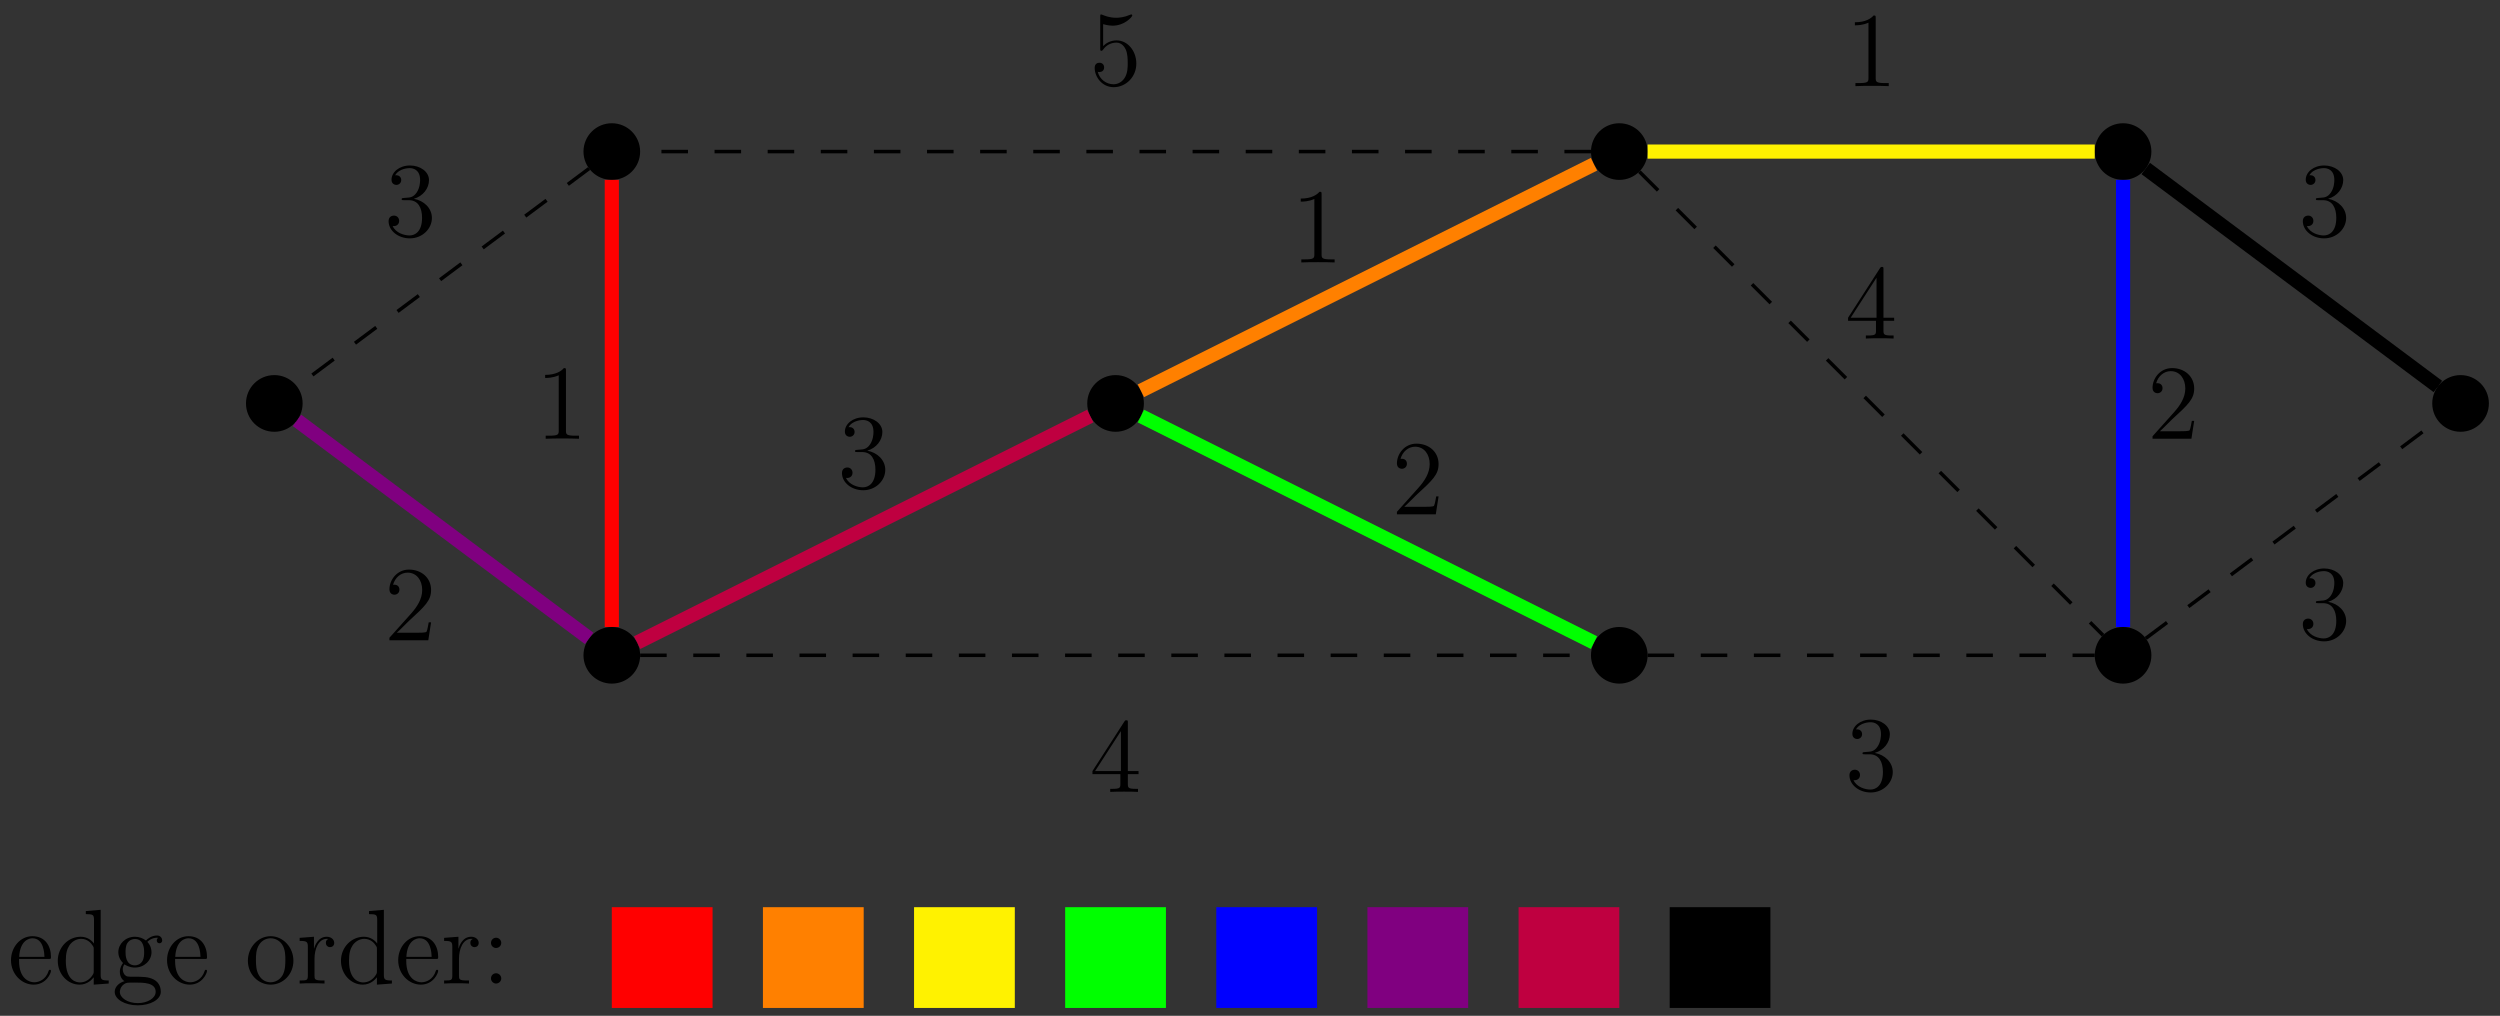 <?xml version="1.0" encoding="UTF-8"?>
<svg xmlns="http://www.w3.org/2000/svg" xmlns:xlink="http://www.w3.org/1999/xlink" width="281.36" height="114.32" viewBox="0 0 281.36 114.32">
<rect x="0" y="0" width="281.36" height="114.32" fill="#333333" stroke="none"/>
<defs>
<g>
<g id="glyph-0-0">
<path d="M 4.859 -1.422 C 4.859 -1.5 4.812 -1.547 4.734 -1.547 C 4.641 -1.547 4.609 -1.484 4.594 -1.422 C 4.281 -0.422 3.484 -0.141 2.969 -0.141 C 2.469 -0.141 1.266 -0.484 1.266 -2.547 L 1.266 -2.766 L 4.578 -2.766 C 4.844 -2.766 4.859 -2.766 4.859 -3 C 4.859 -4.203 4.219 -5.328 2.766 -5.328 C 1.406 -5.328 0.359 -4.094 0.359 -2.625 C 0.359 -1.047 1.578 0.125 2.906 0.125 C 4.328 0.125 4.859 -1.172 4.859 -1.422 Z M 4.125 -3 L 1.281 -3 C 1.375 -4.875 2.422 -5.094 2.766 -5.094 C 4.047 -5.094 4.109 -3.406 4.125 -3 Z M 4.125 -3 "/>
</g>
<g id="glyph-0-1">
<path d="M 6.156 0 L 6.156 -0.344 C 5.344 -0.344 5.25 -0.438 5.25 -1.016 L 5.25 -8.297 L 3.578 -8.156 L 3.578 -7.812 C 4.406 -7.812 4.5 -7.734 4.5 -7.141 L 4.5 -4.5 C 4.25 -4.859 3.734 -5.266 3 -5.266 C 1.609 -5.266 0.422 -4.094 0.422 -2.562 C 0.422 -1.047 1.547 0.125 2.875 0.125 C 3.781 0.125 4.297 -0.484 4.469 -0.703 L 4.469 0.125 Z M 4.469 -1.406 C 4.469 -1.188 4.469 -1.141 4.297 -0.891 C 4.016 -0.469 3.531 -0.125 2.922 -0.125 C 2.625 -0.125 1.328 -0.234 1.328 -2.562 C 1.328 -3.422 1.469 -3.891 1.734 -4.297 C 1.969 -4.656 2.453 -5.031 3.047 -5.031 C 3.797 -5.031 4.203 -4.5 4.328 -4.297 C 4.469 -4.094 4.469 -4.078 4.469 -3.859 Z M 4.469 -1.406 "/>
</g>
<g id="glyph-0-2">
<path d="M 5.672 -4.859 C 5.672 -5.062 5.516 -5.406 5.094 -5.406 C 4.469 -5.406 4 -5.016 3.844 -4.844 C 3.484 -5.109 3.062 -5.266 2.609 -5.266 C 1.531 -5.266 0.734 -4.453 0.734 -3.531 C 0.734 -2.859 1.141 -2.422 1.266 -2.312 C 1.125 -2.125 0.906 -1.781 0.906 -1.312 C 0.906 -0.625 1.328 -0.328 1.422 -0.266 C 0.875 -0.109 0.328 0.328 0.328 0.938 C 0.328 1.766 1.453 2.453 2.922 2.453 C 4.344 2.453 5.516 1.812 5.516 0.922 C 5.516 0.625 5.438 -0.078 4.719 -0.453 C 4.109 -0.766 3.516 -0.766 2.484 -0.766 C 1.75 -0.766 1.672 -0.766 1.453 -0.984 C 1.344 -1.109 1.234 -1.344 1.234 -1.594 C 1.234 -1.797 1.297 -2 1.422 -2.156 C 1.984 -1.797 2.469 -1.797 2.594 -1.797 C 3.672 -1.797 4.469 -2.609 4.469 -3.531 C 4.469 -3.844 4.375 -4.297 4 -4.688 C 4.453 -5.156 5.016 -5.156 5.078 -5.156 C 5.125 -5.156 5.188 -5.156 5.234 -5.141 C 5.109 -5.094 5.062 -4.969 5.062 -4.844 C 5.062 -4.672 5.172 -4.531 5.359 -4.531 C 5.469 -4.531 5.672 -4.594 5.672 -4.859 Z M 3.641 -3.531 C 3.641 -3.328 3.641 -2.828 3.438 -2.516 C 3.219 -2.156 2.859 -2.047 2.609 -2.047 C 1.547 -2.047 1.547 -3.25 1.547 -3.531 C 1.547 -3.734 1.547 -4.234 1.75 -4.547 C 1.984 -4.906 2.344 -5.016 2.594 -5.016 C 3.641 -5.016 3.641 -3.812 3.641 -3.531 Z M 4.938 0.938 C 4.938 1.641 4.031 2.203 2.922 2.203 C 1.781 2.203 0.906 1.609 0.906 0.938 C 0.906 0.844 0.938 0.375 1.391 0.062 C 1.656 -0.109 1.75 -0.109 2.594 -0.109 C 3.578 -0.109 4.938 -0.109 4.938 0.938 Z M 4.938 0.938 "/>
</g>
<g id="glyph-0-3">
<path d="M 5.484 -2.562 C 5.484 -4.094 4.312 -5.328 2.922 -5.328 C 1.5 -5.328 0.359 -4.062 0.359 -2.562 C 0.359 -1.031 1.547 0.125 2.922 0.125 C 4.328 0.125 5.484 -1.047 5.484 -2.562 Z M 4.578 -2.672 C 4.578 -2.25 4.578 -1.5 4.266 -0.938 C 3.938 -0.375 3.375 -0.141 2.922 -0.141 C 2.484 -0.141 1.953 -0.328 1.609 -0.922 C 1.281 -1.453 1.266 -2.156 1.266 -2.672 C 1.266 -3.125 1.266 -3.844 1.641 -4.391 C 1.969 -4.906 2.5 -5.094 2.922 -5.094 C 3.375 -5.094 3.891 -4.875 4.203 -4.406 C 4.578 -3.859 4.578 -3.109 4.578 -2.672 Z M 4.578 -2.672 "/>
</g>
<g id="glyph-0-4">
<path d="M 4.219 -4.578 C 4.219 -4.938 3.891 -5.266 3.375 -5.266 C 2.359 -5.266 2.016 -4.172 1.953 -3.938 L 1.938 -3.938 L 1.938 -5.266 L 0.328 -5.141 L 0.328 -4.797 C 1.141 -4.797 1.25 -4.703 1.25 -4.125 L 1.25 -0.891 C 1.25 -0.344 1.109 -0.344 0.328 -0.344 L 0.328 0 C 0.672 -0.031 1.328 -0.031 1.688 -0.031 C 2.016 -0.031 2.859 -0.031 3.125 0 L 3.125 -0.344 L 2.891 -0.344 C 2.016 -0.344 2 -0.484 2 -0.906 L 2 -2.781 C 2 -3.938 2.469 -5.031 3.391 -5.031 C 3.484 -5.031 3.516 -5.031 3.562 -5.016 C 3.469 -4.969 3.281 -4.906 3.281 -4.578 C 3.281 -4.234 3.547 -4.094 3.734 -4.094 C 3.984 -4.094 4.219 -4.25 4.219 -4.578 Z M 4.219 -4.578 "/>
</g>
<g id="glyph-0-5">
<path d="M 2.203 -4.578 C 2.203 -4.906 1.922 -5.156 1.625 -5.156 C 1.281 -5.156 1.047 -4.875 1.047 -4.578 C 1.047 -4.219 1.344 -4 1.609 -4 C 1.938 -4 2.203 -4.25 2.203 -4.578 Z M 2.203 -0.578 C 2.203 -0.906 1.922 -1.156 1.625 -1.156 C 1.281 -1.156 1.047 -0.891 1.047 -0.578 C 1.047 -0.234 1.344 0 1.609 0 C 1.938 0 2.203 -0.25 2.203 -0.578 Z M 2.203 -0.578 "/>
</g>
<g id="glyph-0-6">
<path d="M 5.516 -2 L 5.516 -2.344 L 4.312 -2.344 L 4.312 -7.781 C 4.312 -8.016 4.312 -8.062 4.141 -8.062 C 4.047 -8.062 4.016 -8.062 3.922 -7.922 L 0.328 -2.344 L 0.328 -2 L 3.469 -2 L 3.469 -0.906 C 3.469 -0.469 3.438 -0.344 2.562 -0.344 L 2.328 -0.344 L 2.328 0 C 2.609 -0.031 3.547 -0.031 3.891 -0.031 C 4.219 -0.031 5.172 -0.031 5.453 0 L 5.453 -0.344 L 5.219 -0.344 C 4.344 -0.344 4.312 -0.469 4.312 -0.906 L 4.312 -2 Z M 3.531 -2.344 L 0.625 -2.344 L 3.531 -6.844 Z M 3.531 -2.344 "/>
</g>
<g id="glyph-0-7">
<path d="M 5.359 -2.047 C 5.359 -3.141 4.469 -4 3.328 -4.203 C 4.359 -4.5 5.031 -5.375 5.031 -6.312 C 5.031 -7.25 4.047 -7.953 2.891 -7.953 C 1.703 -7.953 0.812 -7.219 0.812 -6.344 C 0.812 -5.875 1.188 -5.766 1.359 -5.766 C 1.609 -5.766 1.906 -5.953 1.906 -6.312 C 1.906 -6.688 1.609 -6.859 1.344 -6.859 C 1.281 -6.859 1.25 -6.859 1.219 -6.844 C 1.672 -7.656 2.797 -7.656 2.859 -7.656 C 3.25 -7.656 4.031 -7.484 4.031 -6.312 C 4.031 -6.078 4 -5.422 3.641 -4.906 C 3.281 -4.375 2.875 -4.344 2.562 -4.328 L 2.203 -4.297 C 2 -4.281 1.953 -4.266 1.953 -4.156 C 1.953 -4.047 2.016 -4.047 2.219 -4.047 L 2.766 -4.047 C 3.797 -4.047 4.25 -3.203 4.25 -2.062 C 4.25 -0.484 3.438 -0.078 2.844 -0.078 C 2.266 -0.078 1.297 -0.344 0.938 -1.141 C 1.328 -1.078 1.672 -1.297 1.672 -1.719 C 1.672 -2.062 1.422 -2.312 1.094 -2.312 C 0.797 -2.312 0.484 -2.141 0.484 -1.688 C 0.484 -0.625 1.547 0.25 2.875 0.25 C 4.297 0.25 5.359 -0.844 5.359 -2.047 Z M 5.359 -2.047 "/>
</g>
<g id="glyph-0-8">
<path d="M 4.906 0 L 4.906 -0.344 L 4.531 -0.344 C 3.484 -0.344 3.438 -0.484 3.438 -0.922 L 3.438 -7.656 C 3.438 -7.938 3.438 -7.953 3.203 -7.953 C 2.922 -7.625 2.312 -7.188 1.094 -7.188 L 1.094 -6.844 C 1.359 -6.844 1.953 -6.844 2.625 -7.141 L 2.625 -0.922 C 2.625 -0.484 2.578 -0.344 1.531 -0.344 L 1.156 -0.344 L 1.156 0 C 1.484 -0.031 2.641 -0.031 3.031 -0.031 C 3.438 -0.031 4.578 -0.031 4.906 0 Z M 4.906 0 "/>
</g>
<g id="glyph-0-9">
<path d="M 5.266 -2.406 C 5.266 -3.828 4.297 -5.016 3.047 -5.016 C 2.359 -5.016 1.844 -4.703 1.531 -4.375 L 1.531 -6.844 C 2.047 -6.688 2.469 -6.672 2.594 -6.672 C 3.938 -6.672 4.812 -7.656 4.812 -7.828 C 4.812 -7.875 4.781 -7.938 4.703 -7.938 C 4.703 -7.938 4.656 -7.938 4.547 -7.891 C 3.891 -7.609 3.312 -7.562 3 -7.562 C 2.219 -7.562 1.656 -7.812 1.422 -7.906 C 1.344 -7.938 1.297 -7.938 1.297 -7.938 C 1.203 -7.938 1.203 -7.859 1.203 -7.672 L 1.203 -4.125 C 1.203 -3.906 1.203 -3.844 1.344 -3.844 C 1.406 -3.844 1.422 -3.844 1.547 -4 C 1.875 -4.484 2.438 -4.766 3.031 -4.766 C 3.672 -4.766 3.984 -4.188 4.078 -3.984 C 4.281 -3.516 4.297 -2.922 4.297 -2.469 C 4.297 -2.016 4.297 -1.344 3.953 -0.797 C 3.688 -0.375 3.234 -0.078 2.703 -0.078 C 1.906 -0.078 1.141 -0.609 0.922 -1.484 C 0.984 -1.453 1.047 -1.453 1.109 -1.453 C 1.312 -1.453 1.641 -1.562 1.641 -1.969 C 1.641 -2.312 1.406 -2.5 1.109 -2.5 C 0.891 -2.5 0.578 -2.391 0.578 -1.922 C 0.578 -0.906 1.406 0.25 2.719 0.25 C 4.078 0.25 5.266 -0.891 5.266 -2.406 Z M 5.266 -2.406 "/>
</g>
<g id="glyph-0-10">
<path d="M 5.266 -2.016 L 5 -2.016 C 4.953 -1.812 4.859 -1.141 4.75 -0.953 C 4.656 -0.844 3.984 -0.844 3.625 -0.844 L 1.406 -0.844 C 1.734 -1.125 2.469 -1.891 2.766 -2.172 C 4.594 -3.844 5.266 -4.469 5.266 -5.656 C 5.266 -7.031 4.172 -7.953 2.781 -7.953 C 1.406 -7.953 0.578 -6.766 0.578 -5.734 C 0.578 -5.125 1.109 -5.125 1.141 -5.125 C 1.406 -5.125 1.703 -5.312 1.703 -5.688 C 1.703 -6.031 1.484 -6.25 1.141 -6.25 C 1.047 -6.25 1.016 -6.25 0.984 -6.234 C 1.203 -7.047 1.859 -7.609 2.625 -7.609 C 3.641 -7.609 4.266 -6.75 4.266 -5.656 C 4.266 -4.641 3.688 -3.75 3 -2.984 L 0.578 -0.281 L 0.578 0 L 4.953 0 Z M 5.266 -2.016 "/>
</g>
</g>
<clipPath id="clip-0">
<path clip-rule="nonzero" d="M 268 36 L 281.359 36 L 281.359 55 L 268 55 Z M 268 36 "/>
</clipPath>
<clipPath id="clip-1">
<path clip-rule="nonzero" d="M 218 0 L 281.359 0 L 281.359 67 L 218 67 Z M 218 0 "/>
</clipPath>
</defs>
<path fill-rule="nonzero" fill="rgb(0%, 0%, 0%)" fill-opacity="1" stroke-width="0.399" stroke-linecap="butt" stroke-linejoin="miter" stroke="rgb(0%, 0%, 0%)" stroke-opacity="1" stroke-miterlimit="10" d="M 2.988 0.001 C 2.988 1.649 1.652 2.989 -0.001 2.989 C -1.649 2.989 -2.989 1.649 -2.989 0.001 C -2.989 -1.651 -1.649 -2.987 -0.001 -2.987 C 1.652 -2.987 2.988 -1.651 2.988 0.001 Z M 2.988 0.001 " transform="matrix(1, 0, 0, -1, 68.856, 73.751)"/>
<path fill-rule="nonzero" fill="rgb(0%, 0%, 0%)" fill-opacity="1" stroke-width="0.399" stroke-linecap="butt" stroke-linejoin="miter" stroke="rgb(0%, 0%, 0%)" stroke-opacity="1" stroke-miterlimit="10" d="M 116.374 0.001 C 116.374 1.649 115.039 2.989 113.386 2.989 C 111.738 2.989 110.398 1.649 110.398 0.001 C 110.398 -1.651 111.738 -2.987 113.386 -2.987 C 115.039 -2.987 116.374 -1.651 116.374 0.001 Z M 116.374 0.001 " transform="matrix(1, 0, 0, -1, 68.856, 73.751)"/>
<path fill-rule="nonzero" fill="rgb(0%, 0%, 0%)" fill-opacity="1" stroke-width="0.399" stroke-linecap="butt" stroke-linejoin="miter" stroke="rgb(0%, 0%, 0%)" stroke-opacity="1" stroke-miterlimit="10" d="M 173.07 0.001 C 173.07 1.649 171.73 2.989 170.082 2.989 C 168.429 2.989 167.093 1.649 167.093 0.001 C 167.093 -1.651 168.429 -2.987 170.082 -2.987 C 171.73 -2.987 173.07 -1.651 173.07 0.001 Z M 173.07 0.001 " transform="matrix(1, 0, 0, -1, 68.856, 73.751)"/>
<path fill-rule="nonzero" fill="rgb(0%, 0%, 0%)" fill-opacity="1" d="M 279.91 45.402 C 279.91 43.754 278.57 42.414 276.922 42.414 C 275.27 42.414 273.934 43.754 273.934 45.402 C 273.934 47.055 275.27 48.395 276.922 48.395 C 278.57 48.395 279.91 47.055 279.91 45.402 Z M 279.91 45.402 "/>
<g clip-path="url(#clip-0)">
<path fill="none" stroke-width="0.399" stroke-linecap="butt" stroke-linejoin="miter" stroke="rgb(0%, 0%, 0%)" stroke-opacity="1" stroke-miterlimit="10" d="M 211.054 28.349 C 211.054 29.997 209.714 31.337 208.066 31.337 C 206.414 31.337 205.078 29.997 205.078 28.349 C 205.078 26.696 206.414 25.356 208.066 25.356 C 209.714 25.356 211.054 26.696 211.054 28.349 Z M 211.054 28.349 " transform="matrix(1, 0, 0, -1, 68.856, 73.751)"/>
</g>
<path fill-rule="nonzero" fill="rgb(0%, 0%, 0%)" fill-opacity="1" stroke-width="0.399" stroke-linecap="butt" stroke-linejoin="miter" stroke="rgb(0%, 0%, 0%)" stroke-opacity="1" stroke-miterlimit="10" d="M 173.07 56.692 C 173.07 58.345 171.73 59.681 170.082 59.681 C 168.429 59.681 167.093 58.345 167.093 56.692 C 167.093 55.044 168.429 53.704 170.082 53.704 C 171.73 53.704 173.07 55.044 173.07 56.692 Z M 173.07 56.692 " transform="matrix(1, 0, 0, -1, 68.856, 73.751)"/>
<path fill-rule="nonzero" fill="rgb(0%, 0%, 0%)" fill-opacity="1" stroke-width="0.399" stroke-linecap="butt" stroke-linejoin="miter" stroke="rgb(0%, 0%, 0%)" stroke-opacity="1" stroke-miterlimit="10" d="M 116.374 56.692 C 116.374 58.345 115.039 59.681 113.386 59.681 C 111.738 59.681 110.398 58.345 110.398 56.692 C 110.398 55.044 111.738 53.704 113.386 53.704 C 115.039 53.704 116.374 55.044 116.374 56.692 Z M 116.374 56.692 " transform="matrix(1, 0, 0, -1, 68.856, 73.751)"/>
<path fill-rule="nonzero" fill="rgb(0%, 0%, 0%)" fill-opacity="1" stroke-width="0.399" stroke-linecap="butt" stroke-linejoin="miter" stroke="rgb(0%, 0%, 0%)" stroke-opacity="1" stroke-miterlimit="10" d="M 2.988 56.692 C 2.988 58.345 1.652 59.681 -0.001 59.681 C -1.649 59.681 -2.989 58.345 -2.989 56.692 C -2.989 55.044 -1.649 53.704 -0.001 53.704 C 1.652 53.704 2.988 55.044 2.988 56.692 Z M 2.988 56.692 " transform="matrix(1, 0, 0, -1, 68.856, 73.751)"/>
<path fill-rule="nonzero" fill="rgb(0%, 0%, 0%)" fill-opacity="1" stroke-width="0.399" stroke-linecap="butt" stroke-linejoin="miter" stroke="rgb(0%, 0%, 0%)" stroke-opacity="1" stroke-miterlimit="10" d="M -34.997 28.349 C -34.997 29.997 -36.333 31.337 -37.985 31.337 C -39.637 31.337 -40.973 29.997 -40.973 28.349 C -40.973 26.696 -39.637 25.356 -37.985 25.356 C -36.333 25.356 -34.997 26.696 -34.997 28.349 Z M -34.997 28.349 " transform="matrix(1, 0, 0, -1, 68.856, 73.751)"/>
<path fill-rule="nonzero" fill="rgb(0%, 0%, 0%)" fill-opacity="1" stroke-width="0.399" stroke-linecap="butt" stroke-linejoin="miter" stroke="rgb(0%, 0%, 0%)" stroke-opacity="1" stroke-miterlimit="10" d="M 59.683 28.349 C 59.683 29.997 58.343 31.337 56.695 31.337 C 55.042 31.337 53.706 29.997 53.706 28.349 C 53.706 26.696 55.042 25.356 56.695 25.356 C 58.343 25.356 59.683 26.696 59.683 28.349 Z M 59.683 28.349 " transform="matrix(1, 0, 0, -1, 68.856, 73.751)"/>
<path fill="none" stroke-width="0.399" stroke-linecap="butt" stroke-linejoin="miter" stroke="rgb(0%, 0%, 0%)" stroke-opacity="1" stroke-dasharray="2.989 2.989" stroke-miterlimit="10" d="M 3.187 0.001 L 110.199 0.001 M 116.574 0.001 L 166.894 0.001 M 172.636 1.907 L 205.511 26.439 M 205.511 30.255 L 172.636 54.786 M 166.894 56.692 L 116.574 56.692 M 110.199 56.692 L 3.187 56.692 M -2.555 54.786 L -35.43 30.255 M -35.43 26.439 L -2.555 1.907 " transform="matrix(1, 0, 0, -1, 68.856, 73.751)"/>
<path fill="none" stroke-width="0.399" stroke-linecap="butt" stroke-linejoin="miter" stroke="rgb(0%, 0%, 0%)" stroke-opacity="1" stroke-dasharray="2.989 2.989" stroke-miterlimit="10" d="M -0.001 53.505 L -0.001 3.188 M 2.851 1.427 L 110.535 55.267 M 115.64 54.438 L 167.828 2.255 M 170.082 3.188 L 170.082 53.505 " transform="matrix(1, 0, 0, -1, 68.856, 73.751)"/>
<path fill="none" stroke-width="0.399" stroke-linecap="butt" stroke-linejoin="miter" stroke="rgb(0%, 0%, 0%)" stroke-opacity="1" stroke-dasharray="2.989 2.989" stroke-miterlimit="10" d="M 59.546 26.923 L 110.535 1.427 " transform="matrix(1, 0, 0, -1, 68.856, 73.751)"/>
<path fill="none" stroke-width="1.594" stroke-linecap="butt" stroke-linejoin="miter" stroke="rgb(50%, 0%, 50%)" stroke-opacity="1" stroke-miterlimit="10" d="M -35.43 26.439 L -2.555 1.907 " transform="matrix(1, 0, 0, -1, 68.856, 73.751)"/>
<path fill="none" stroke-width="1.594" stroke-linecap="butt" stroke-linejoin="miter" stroke="rgb(100%, 0%, 0%)" stroke-opacity="1" stroke-miterlimit="10" d="M -0.001 53.505 L -0.001 3.188 " transform="matrix(1, 0, 0, -1, 68.856, 73.751)"/>
<path fill="none" stroke-width="1.594" stroke-linecap="butt" stroke-linejoin="miter" stroke="rgb(75%, 0%, 25%)" stroke-opacity="1" stroke-miterlimit="10" d="M 53.843 26.923 L 2.851 1.427 " transform="matrix(1, 0, 0, -1, 68.856, 73.751)"/>
<path fill="none" stroke-width="1.594" stroke-linecap="butt" stroke-linejoin="miter" stroke="rgb(100%, 50%, 0%)" stroke-opacity="1" stroke-miterlimit="10" d="M 59.546 29.771 L 110.535 55.267 " transform="matrix(1, 0, 0, -1, 68.856, 73.751)"/>
<path fill="none" stroke-width="1.594" stroke-linecap="butt" stroke-linejoin="miter" stroke="rgb(100%, 94.899%, 0%)" stroke-opacity="1" stroke-miterlimit="10" d="M 166.894 56.692 L 116.574 56.692 " transform="matrix(1, 0, 0, -1, 68.856, 73.751)"/>
<path fill="none" stroke-width="1.594" stroke-linecap="butt" stroke-linejoin="miter" stroke="rgb(0%, 0%, 100%)" stroke-opacity="1" stroke-miterlimit="10" d="M 170.082 53.505 L 170.082 3.188 " transform="matrix(1, 0, 0, -1, 68.856, 73.751)"/>
<path fill="none" stroke-width="1.594" stroke-linecap="butt" stroke-linejoin="miter" stroke="rgb(0%, 100%, 0%)" stroke-opacity="1" stroke-miterlimit="10" d="M 59.546 26.923 L 110.535 1.427 " transform="matrix(1, 0, 0, -1, 68.856, 73.751)"/>
<g clip-path="url(#clip-1)">
<path fill="none" stroke-width="1.594" stroke-linecap="butt" stroke-linejoin="miter" stroke="rgb(0%, 0%, 0%)" stroke-opacity="1" stroke-miterlimit="10" d="M 172.636 54.786 L 205.511 30.255 " transform="matrix(1, 0, 0, -1, 68.856, 73.751)"/>
</g>
<g fill="rgb(0%, 0%, 0%)" fill-opacity="1">
<use xlink:href="#glyph-0-0" x="0.878" y="110.691"/>
<use xlink:href="#glyph-0-1" x="6.079" y="110.691"/>
<use xlink:href="#glyph-0-2" x="12.582" y="110.691"/>
<use xlink:href="#glyph-0-0" x="18.44" y="110.691"/>
</g>
<g fill="rgb(0%, 0%, 0%)" fill-opacity="1">
<use xlink:href="#glyph-0-3" x="27.538" y="110.691"/>
<use xlink:href="#glyph-0-4" x="33.396" y="110.691"/>
<use xlink:href="#glyph-0-1" x="37.951" y="110.691"/>
<use xlink:href="#glyph-0-0" x="44.455" y="110.691"/>
<use xlink:href="#glyph-0-4" x="49.655" y="110.691"/>
<use xlink:href="#glyph-0-5" x="54.21" y="110.691"/>
</g>
<path fill-rule="nonzero" fill="rgb(100%, 0%, 0%)" fill-opacity="1" d="M 68.855 102.098 L 68.855 113.438 L 80.195 113.438 L 80.195 102.098 Z M 68.855 102.098 "/>
<path fill-rule="nonzero" fill="rgb(100%, 50%, 0%)" fill-opacity="1" d="M 85.863 102.098 L 85.863 113.438 L 97.203 113.438 L 97.203 102.098 Z M 85.863 102.098 "/>
<path fill-rule="nonzero" fill="rgb(100%, 94.899%, 0%)" fill-opacity="1" d="M 102.871 102.098 L 102.871 113.438 L 114.211 113.438 L 114.211 102.098 Z M 102.871 102.098 "/>
<path fill-rule="nonzero" fill="rgb(0%, 100%, 0%)" fill-opacity="1" d="M 119.879 102.098 L 119.879 113.438 L 131.219 113.438 L 131.219 102.098 Z M 119.879 102.098 "/>
<path fill-rule="nonzero" fill="rgb(0%, 0%, 100%)" fill-opacity="1" d="M 136.887 102.098 L 136.887 113.438 L 148.227 113.438 L 148.227 102.098 Z M 136.887 102.098 "/>
<path fill-rule="nonzero" fill="rgb(50%, 0%, 50%)" fill-opacity="1" d="M 153.895 102.098 L 153.895 113.438 L 165.234 113.438 L 165.234 102.098 Z M 153.895 102.098 "/>
<path fill-rule="nonzero" fill="rgb(75%, 0%, 25%)" fill-opacity="1" d="M 170.906 102.098 L 170.906 113.438 L 182.242 113.438 L 182.242 102.098 Z M 170.906 102.098 "/>
<path fill-rule="nonzero" fill="rgb(0%, 0%, 0%)" fill-opacity="1" d="M 187.914 102.098 L 187.914 113.438 L 199.25 113.438 L 199.25 102.098 Z M 187.914 102.098 "/>
<g fill="rgb(0%, 0%, 0%)" fill-opacity="1">
<use xlink:href="#glyph-0-6" x="122.621" y="89.124"/>
</g>
<g fill="rgb(0%, 0%, 0%)" fill-opacity="1">
<use xlink:href="#glyph-0-7" x="207.661" y="88.939"/>
</g>
<g fill="rgb(0%, 0%, 0%)" fill-opacity="1">
<use xlink:href="#glyph-0-7" x="258.685" y="71.931"/>
</g>
<g fill="rgb(0%, 0%, 0%)" fill-opacity="1">
<use xlink:href="#glyph-0-7" x="258.685" y="26.577"/>
</g>
<g fill="rgb(0%, 0%, 0%)" fill-opacity="1">
<use xlink:href="#glyph-0-8" x="207.661" y="9.694"/>
</g>
<g fill="rgb(0%, 0%, 0%)" fill-opacity="1">
<use xlink:href="#glyph-0-9" x="122.621" y="9.562"/>
</g>
<g fill="rgb(0%, 0%, 0%)" fill-opacity="1">
<use xlink:href="#glyph-0-7" x="43.25" y="26.577"/>
</g>
<g fill="rgb(0%, 0%, 0%)" fill-opacity="1">
<use xlink:href="#glyph-0-10" x="43.25" y="72.056"/>
</g>
<g fill="rgb(0%, 0%, 0%)" fill-opacity="1">
<use xlink:href="#glyph-0-8" x="60.257" y="49.379"/>
</g>
<g fill="rgb(0%, 0%, 0%)" fill-opacity="1">
<use xlink:href="#glyph-0-7" x="94.274" y="54.924"/>
</g>
<g fill="rgb(0%, 0%, 0%)" fill-opacity="1">
<use xlink:href="#glyph-0-8" x="145.298" y="29.536"/>
</g>
<g fill="rgb(0%, 0%, 0%)" fill-opacity="1">
<use xlink:href="#glyph-0-10" x="156.637" y="57.883"/>
</g>
<g fill="rgb(0%, 0%, 0%)" fill-opacity="1">
<use xlink:href="#glyph-0-6" x="207.661" y="38.101"/>
</g>
<g fill="rgb(0%, 0%, 0%)" fill-opacity="1">
<use xlink:href="#glyph-0-10" x="241.677" y="49.379"/>
</g>
</svg>
